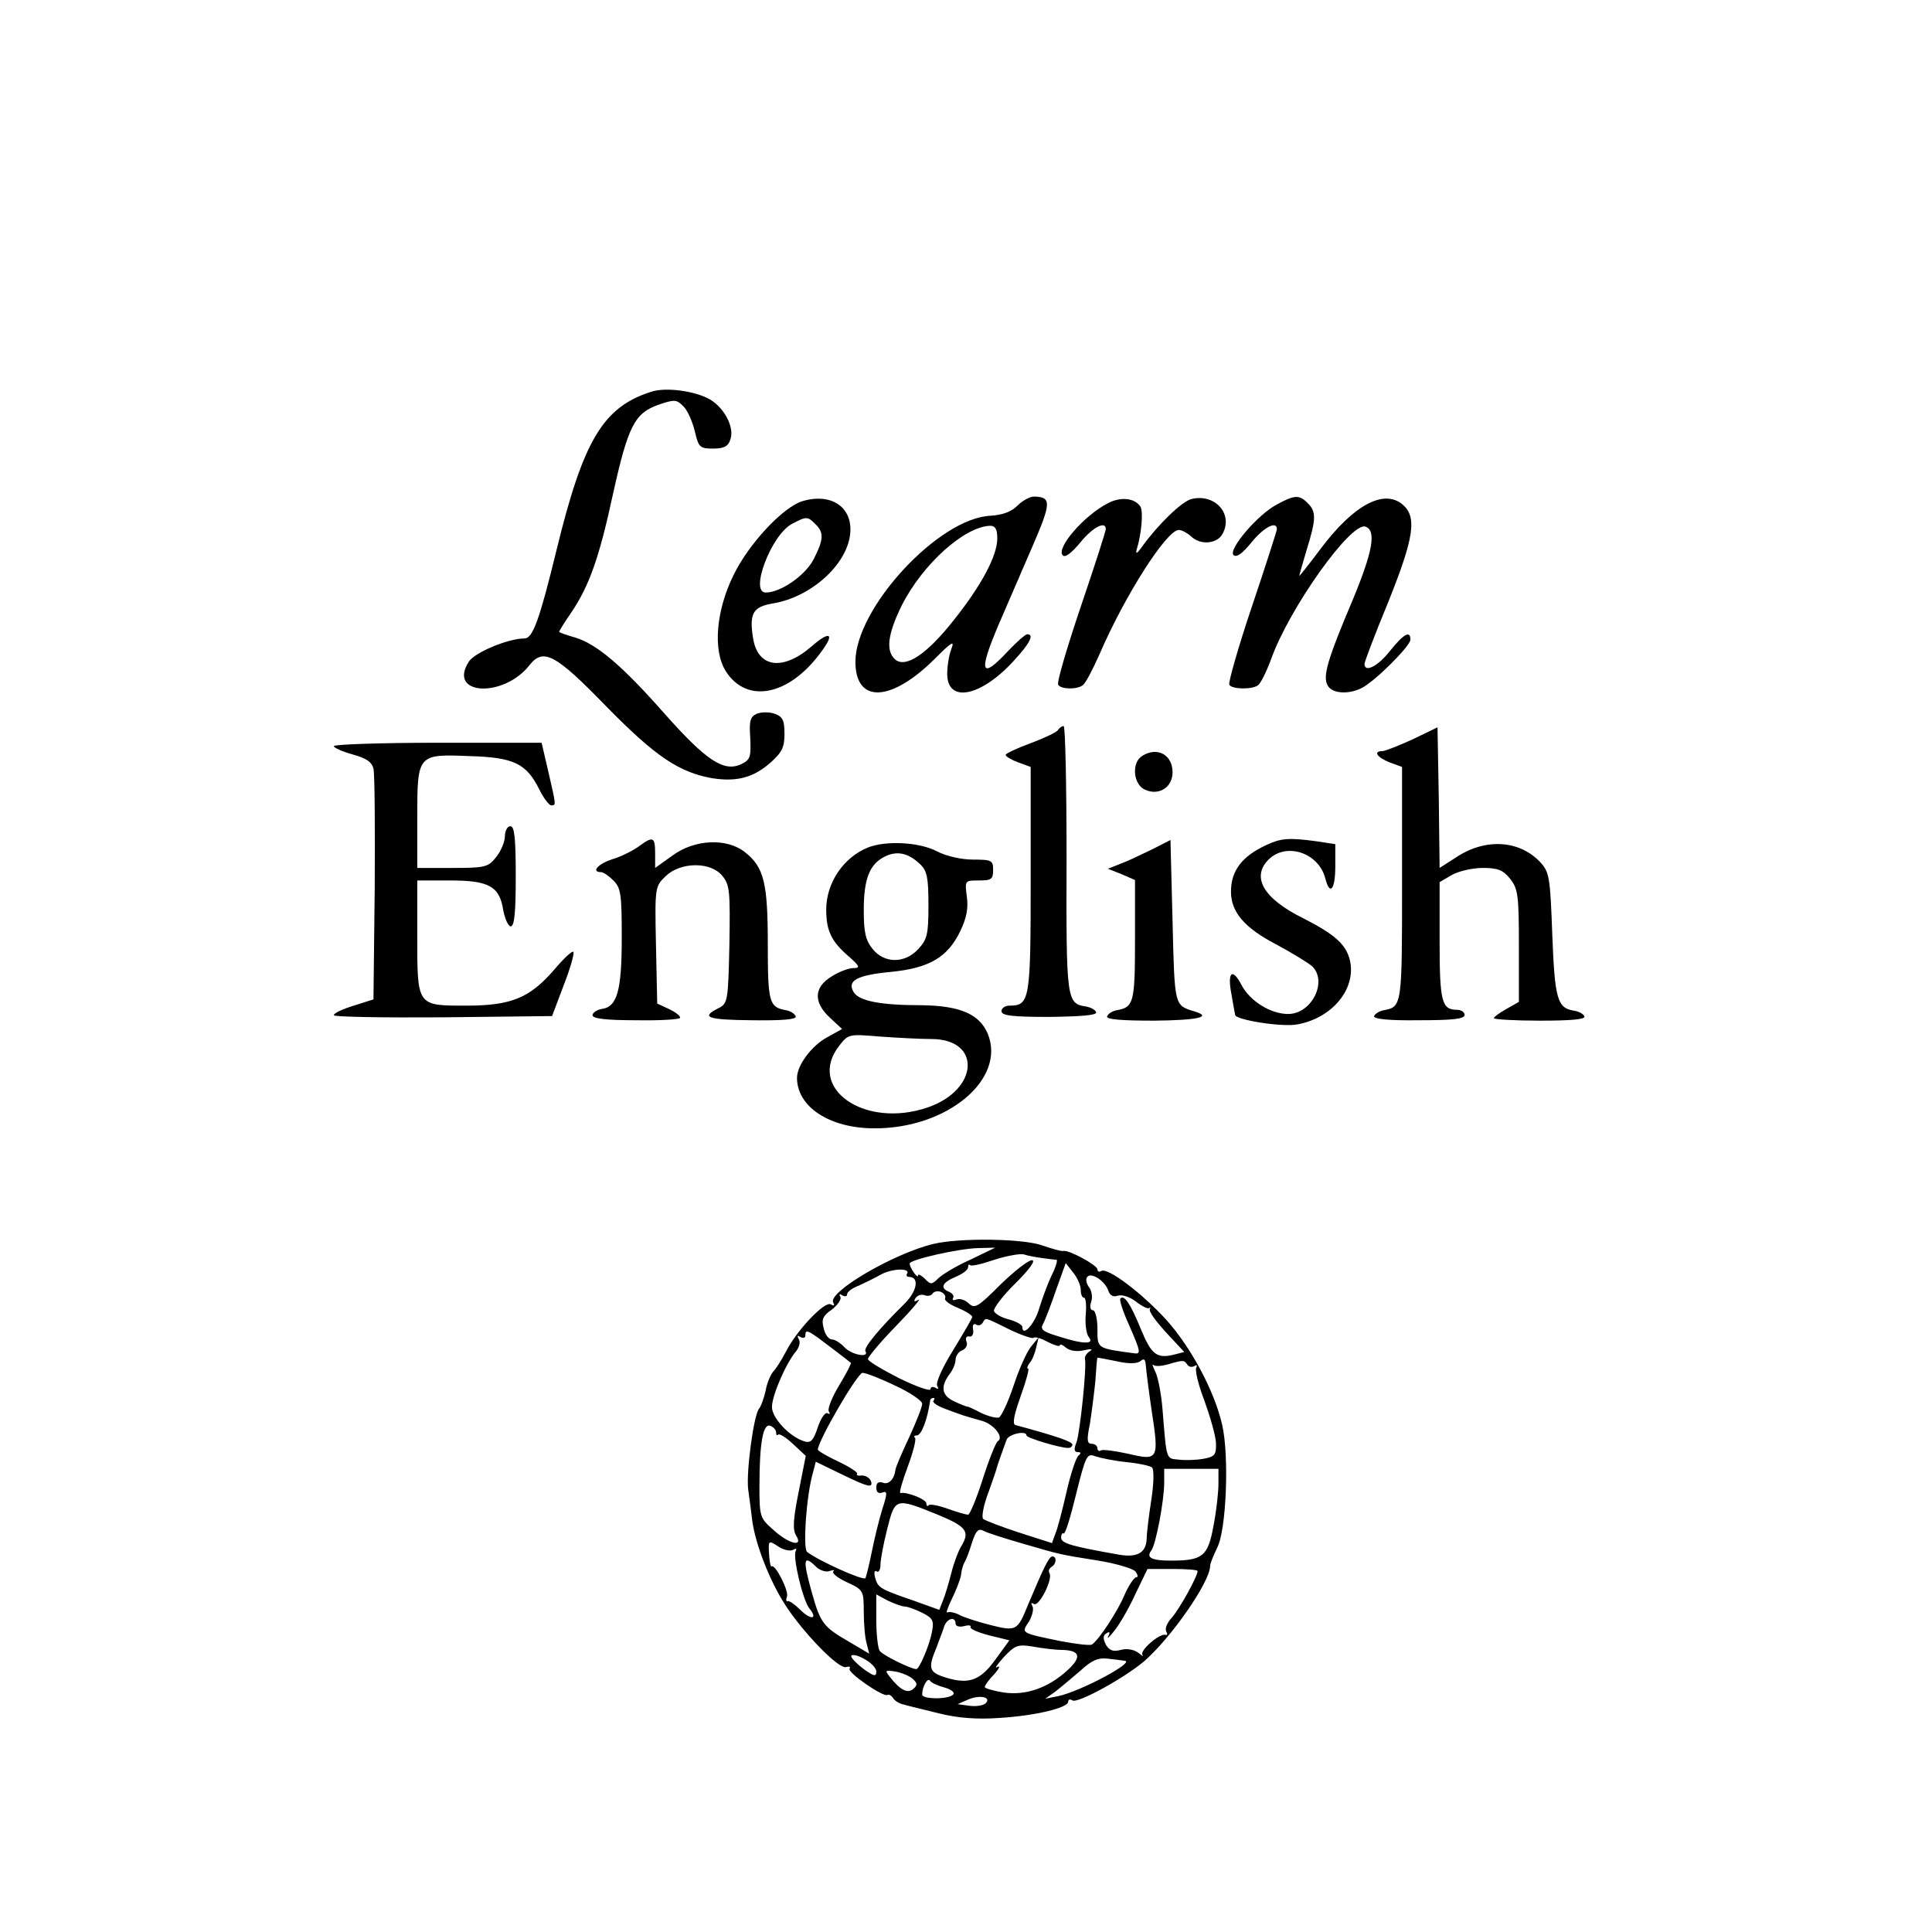 <?xml version="1.0" standalone="no"?>
<!DOCTYPE svg PUBLIC "-//W3C//DTD SVG 20010904//EN"
 "http://www.w3.org/TR/2001/REC-SVG-20010904/DTD/svg10.dtd">
<svg version="1.0" xmlns="http://www.w3.org/2000/svg"
 width="463pt" height="463pt" viewBox="0 0 463 463"
 preserveAspectRatio="xMidYMid meet">
<g transform="translate(0,463) scale(0.1,-0.1)"
fill="#000000" stroke="none">
<path d="M1560 3691 c-115 -37 -162 -116 -226 -378 -41 -168 -57 -213 -77
-213 -39 0 -118 -33 -133 -55 -53 -81 82 -89 145 -9 33 42 62 27 186 -101 115
-117 172 -156 252 -170 58 -9 98 1 139 37 28 25 34 37 34 69 0 32 -4 41 -22
48 -13 5 -32 5 -43 1 -17 -7 -20 -16 -17 -59 2 -46 0 -52 -23 -63 -41 -18 -83
10 -180 119 -103 117 -164 169 -216 185 -21 6 -39 12 -39 14 0 2 13 23 29 46
43 64 67 131 100 284 36 163 52 194 109 214 38 13 43 13 59 -3 10 -9 22 -36
28 -60 9 -39 12 -42 44 -42 25 0 36 5 41 21 11 28 -13 76 -49 97 -35 20 -106
30 -141 18z"/>
<path d="M1923 3429 c-46 -14 -128 -101 -165 -177 -42 -85 -50 -180 -19 -230
51 -81 155 -59 232 50 30 41 16 46 -26 9 -68 -59 -128 -52 -140 18 -10 61 -1
77 48 85 89 15 174 90 184 163 9 66 -43 103 -114 82z m31 -55 c21 -20 20 -37
-4 -84 -20 -39 -79 -80 -115 -80 -39 0 13 137 62 164 36 19 38 19 57 0z"/>
<path d="M2438 3418 c-15 -15 -36 -22 -64 -24 -124 -5 -324 -221 -324 -350 0
-101 86 -97 191 8 40 40 47 44 39 23 -6 -15 -10 -42 -10 -60 0 -71 81 -55 160
32 38 41 49 63 32 63 -5 0 -25 -18 -46 -40 -66 -71 -72 -52 -22 65 19 44 55
127 80 185 46 106 46 119 4 120 -10 0 -28 -10 -40 -22z m-48 -78 c0 -42 -38
-113 -105 -197 -64 -81 -114 -114 -139 -94 -24 20 -19 61 15 130 50 99 150
189 212 191 12 0 17 -8 17 -30z"/>
<path d="M2655 3424 c-58 -30 -125 -108 -108 -125 6 -6 21 6 42 31 29 36 61
53 61 32 0 -5 -27 -89 -60 -186 -33 -98 -58 -182 -54 -187 6 -11 45 -12 59 -1
6 4 23 36 39 72 62 144 162 300 191 300 7 0 20 -7 29 -15 22 -22 63 -19 76 6
26 48 -19 97 -75 83 -23 -6 -79 -60 -118 -114 -12 -17 -16 -19 -13 -7 12 38
16 92 9 103 -14 21 -48 24 -78 8z"/>
<path d="M3060 3421 c-46 -24 -117 -108 -104 -121 7 -7 21 3 43 30 29 36 61
53 61 32 0 -4 -27 -88 -60 -186 -33 -98 -57 -183 -54 -187 6 -11 55 -12 69 -1
6 4 20 32 31 62 44 123 191 329 226 318 27 -9 18 -59 -30 -175 -61 -144 -73
-185 -60 -206 10 -19 49 -22 81 -6 32 16 117 101 117 116 0 23 -16 14 -49 -27
-29 -37 -61 -53 -61 -31 0 5 25 71 56 146 63 157 71 207 34 237 -45 36 -117
-3 -195 -107 -27 -36 -50 -65 -51 -65 -1 0 7 27 17 61 23 74 24 93 3 113 -20
21 -32 20 -74 -3z"/>
<path d="M2535 2880 c-3 -5 -33 -19 -65 -31 -33 -12 -60 -25 -60 -28 0 -4 14
-12 30 -18 l30 -11 0 -270 c0 -289 -2 -302 -51 -302 -10 0 -19 -6 -19 -13 0
-11 25 -14 115 -14 76 1 114 4 112 11 -2 6 -13 12 -25 14 -46 7 -47 16 -46
354 0 175 -3 318 -7 318 -4 0 -10 -4 -14 -10z"/>
<path d="M3385 2858 c-33 -15 -66 -28 -72 -28 -23 0 -13 -15 17 -27 l30 -11 0
-280 c0 -292 0 -295 -44 -303 -11 -2 -21 -9 -23 -14 -2 -7 35 -11 107 -10 81
0 110 3 110 13 0 6 -8 12 -18 12 -37 0 -42 19 -42 165 l0 141 29 17 c16 9 49
17 74 17 37 0 49 -5 66 -26 19 -24 21 -40 21 -161 l0 -134 -30 -17 c-16 -9
-30 -19 -30 -22 0 -3 50 -6 110 -6 75 0 109 3 107 10 -2 6 -13 12 -25 14 -40
6 -46 28 -52 182 -5 139 -7 150 -29 174 -50 53 -132 58 -202 11 l-39 -25 -2
168 -3 169 -60 -29z"/>
<path d="M800 2842 c0 -4 20 -13 45 -20 33 -9 46 -18 50 -34 3 -13 4 -142 3
-288 l-3 -265 -47 -15 c-27 -8 -48 -18 -48 -23 0 -4 118 -6 261 -5 l262 3 28
74 c16 41 26 77 23 80 -3 3 -24 -17 -46 -43 -58 -67 -102 -86 -210 -86 -119 0
-118 -2 -118 166 l0 134 78 0 c94 0 119 -14 128 -71 4 -21 12 -39 18 -39 9 0
12 35 12 120 0 92 -3 120 -13 120 -7 0 -13 -11 -13 -24 0 -13 -9 -35 -21 -50
-19 -24 -26 -26 -105 -26 l-84 0 0 119 c0 154 0 154 126 149 106 -3 136 -18
167 -81 10 -20 23 -37 28 -37 12 0 12 -1 -7 81 l-16 69 -249 0 c-137 0 -249
-4 -249 -8z"/>
<path d="M2738 2819 c-26 -15 -23 -65 3 -80 34 -18 69 3 69 40 0 42 -36 62
-72 40z"/>
<path d="M1530 2601 c-14 -10 -42 -24 -62 -30 -35 -11 -52 -31 -28 -31 6 0 19
-9 30 -20 18 -18 20 -33 20 -137 0 -128 -11 -166 -48 -171 -12 -2 -22 -9 -22
-15 0 -8 31 -12 105 -12 58 -1 105 2 105 6 0 5 -12 14 -27 21 l-28 13 -3 141
c-3 140 -2 140 24 165 36 34 108 34 135 0 18 -21 19 -38 17 -165 -3 -135 -4
-141 -26 -152 -44 -22 -27 -28 81 -29 72 -1 106 2 104 9 -2 6 -12 13 -23 15
-41 7 -44 19 -44 158 0 147 -9 185 -55 221 -43 34 -120 31 -173 -8 l-42 -30 0
35 c0 40 -5 42 -40 16z"/>
<path d="M2760 2594 c-25 -12 -58 -28 -75 -34 l-30 -12 33 -13 32 -14 0 -144
c0 -150 -3 -161 -44 -168 -11 -2 -21 -9 -23 -15 -2 -7 35 -10 112 -10 106 1
141 9 98 22 -49 15 -48 11 -53 216 l-5 195 -45 -23z"/>
<path d="M3035 2605 c-59 -27 -85 -62 -85 -112 0 -49 33 -87 108 -126 39 -21
78 -45 87 -53 37 -37 -2 -114 -58 -114 -42 0 -92 31 -112 70 -22 42 -34 30
-24 -22 4 -24 8 -46 9 -50 0 -12 112 -30 149 -23 82 15 139 82 127 149 -8 41
-34 65 -112 105 -96 47 -126 99 -84 141 42 42 120 17 136 -45 11 -43 24 -27
24 29 l0 53 -46 7 c-66 9 -85 7 -119 -9z"/>
<path d="M2080 2599 c-59 -24 -100 -85 -100 -149 0 -51 13 -77 54 -112 27 -24
28 -28 11 -28 -11 0 -35 -9 -52 -20 -43 -26 -44 -62 -4 -99 l29 -27 -36 -20
c-37 -20 -72 -67 -72 -97 0 -70 79 -121 185 -121 175 -1 317 118 272 227 -20
47 -67 67 -159 68 -97 0 -149 10 -162 31 -17 28 7 41 90 49 91 9 135 35 165
97 15 31 20 55 16 83 -5 39 -5 39 29 39 30 0 34 3 34 25 0 23 -3 25 -48 25
-28 0 -64 8 -87 20 -42 22 -122 26 -165 9z m125 -40 c17 -16 20 -33 20 -99 0
-69 -3 -81 -24 -104 -33 -36 -82 -35 -110 0 -17 21 -21 41 -21 93 0 75 14 110
50 128 29 15 57 9 85 -18z m27 -419 c121 0 114 -122 -9 -164 -152 -52 -292 47
-211 149 21 27 23 27 96 21 41 -3 97 -6 124 -6z"/>
<path d="M2237 1649 c-96 -23 -256 -117 -240 -141 4 -7 1 -8 -6 -4 -14 9 -81
-61 -108 -114 -10 -19 -23 -40 -30 -47 -6 -7 -15 -27 -18 -45 -4 -18 -11 -38
-16 -44 -13 -16 -31 -152 -26 -193 3 -20 7 -54 10 -77 8 -56 41 -141 78 -199
43 -67 130 -157 147 -150 7 2 11 1 8 -4 -6 -9 81 -69 91 -63 3 2 9 -1 13 -7 3
-6 15 -14 26 -16 10 -3 48 -12 84 -21 44 -11 90 -15 145 -11 84 5 165 24 165
39 0 5 4 7 10 3 12 -8 122 52 171 93 65 56 159 191 159 229 0 6 8 25 17 44 22
42 29 220 12 294 -18 80 -74 185 -133 251 -58 64 -142 128 -157 118 -5 -3 -9
-1 -9 4 0 10 -70 48 -82 44 -4 -1 -26 5 -49 13 -46 17 -199 19 -262 4z m88
-38 c-34 -15 -68 -36 -77 -45 -15 -15 -18 -15 -32 0 -9 8 -16 12 -16 7 0 -9
-20 19 -20 29 0 9 117 36 165 37 l40 1 -60 -29z m173 4 c15 -2 30 -4 34 -4 3
-1 -2 -18 -12 -38 -10 -21 -23 -57 -30 -80 -11 -37 -40 -68 -40 -43 0 5 -14
13 -32 18 -17 4 -33 13 -36 20 -2 6 21 37 52 67 33 33 49 55 39 55 -9 0 -43
-27 -76 -59 -53 -53 -61 -58 -75 -45 -8 8 -21 13 -29 10 -8 -3 -12 -2 -9 3 3
5 -1 11 -9 15 -23 9 -18 22 15 36 17 7 30 17 30 23 0 6 2 8 5 5 3 -3 29 3 58
13 28 9 60 15 70 13 9 -3 29 -7 45 -9z m92 -76 c0 -10 3 -19 8 -19 4 0 6 -18
4 -40 -2 -22 1 -46 7 -54 15 -18 -12 -18 -71 1 -40 12 -46 17 -38 31 5 9 19
46 31 81 l23 64 18 -23 c10 -12 18 -31 18 -41z m-416 39 c-3 -4 -1 -8 4 -8 26
0 20 -34 -10 -64 -61 -60 -99 -106 -94 -114 10 -17 -33 -9 -50 9 -9 10 -23 19
-30 19 -8 0 -17 12 -20 27 -6 21 -2 30 20 45 14 11 23 25 20 30 -4 7 -2 8 4 4
7 -4 12 -3 12 2 0 6 12 15 28 21 15 7 38 18 52 26 26 15 72 17 64 3z m482 -41
c4 -12 12 -16 23 -12 10 3 29 -3 43 -14 14 -11 28 -18 32 -16 3 3 4 2 2 -1 -5
-6 15 -33 56 -76 l26 -28 -23 -6 c-43 -11 -56 0 -81 61 -25 61 -40 83 -49 73
-3 -3 6 -31 21 -64 28 -64 29 -70 11 -67 -89 12 -87 11 -87 58 0 25 -5 45 -11
45 -6 0 -8 9 -4 20 4 12 1 27 -5 35 -6 8 -9 19 -5 24 8 14 43 -8 51 -32z
m-391 -18 c-3 -5 10 -15 30 -23 19 -8 35 -18 35 -22 0 -3 -21 -39 -46 -80 -26
-42 -42 -78 -38 -85 4 -8 3 -9 -4 -5 -7 4 -12 2 -12 -3 0 -6 -34 6 -75 26 -41
21 -75 41 -75 46 0 5 30 41 68 80 37 38 61 67 53 62 -10 -6 -12 -4 -7 4 5 7
14 10 22 7 7 -3 16 -1 19 4 3 5 12 7 20 4 8 -4 12 -10 10 -15z m154 -75 c29
-14 56 -23 58 -20 3 3 18 -1 34 -10 16 -8 29 -12 29 -8 0 4 7 1 15 -6 9 -7 26
-10 42 -6 18 4 23 3 15 -2 -8 -5 -13 -13 -12 -18 5 -19 -12 -177 -20 -200 -7
-17 -6 -24 3 -24 8 0 8 -3 2 -8 -6 -4 -19 -43 -29 -87 -10 -44 -22 -90 -27
-101 l-8 -22 -78 25 c-43 14 -82 29 -87 33 -4 5 1 33 13 64 11 31 20 57 20 59
0 1 4 13 9 27 5 14 11 31 14 39 4 14 48 24 48 11 0 -6 80 -30 100 -30 6 0 10
4 10 8 0 7 -37 20 -137 47 -7 3 -3 24 13 69 13 36 21 66 18 66 -4 0 -2 6 3 13
6 6 13 23 16 37 l6 25 -18 -22 c-10 -12 -29 -54 -42 -94 -13 -39 -29 -73 -35
-76 -7 -2 -26 3 -43 11 -17 9 -32 16 -33 15 -2 0 -15 5 -30 12 -31 14 -35 35
-13 65 8 10 15 26 15 35 0 9 7 20 16 23 9 4 14 13 10 21 -3 8 0 14 7 12 7 -1
11 6 9 17 -2 10 1 15 7 12 5 -4 12 -2 16 4 8 13 3 14 64 -16z m-432 -40 c27
-20 50 -38 52 -40 2 -1 -11 -26 -28 -54 -17 -28 -28 -56 -25 -62 4 -6 3 -8 -3
-5 -5 4 -16 -12 -23 -33 -11 -33 -17 -39 -33 -34 -35 11 -77 56 -77 82 0 28
34 106 58 134 7 9 11 22 6 29 -4 8 -3 10 4 5 7 -4 12 -2 12 3 0 17 6 14 57
-25z m746 -36 c9 8 12 4 13 -11 1 -12 7 -61 14 -108 18 -117 16 -120 -56 -103
-32 7 -61 11 -66 8 -4 -3 -8 0 -8 5 0 6 -6 11 -14 11 -11 0 -12 10 -4 48 4 26
10 72 13 102 2 30 4 56 5 56 0 1 20 -3 45 -8 30 -7 50 -6 58 0z m112 -8 c4 -6
11 -7 17 -4 6 4 8 2 5 -3 -4 -6 5 -42 19 -79 14 -38 27 -84 28 -101 1 -29 -2
-34 -30 -39 -17 -3 -44 -4 -59 -2 -31 3 -29 -3 -39 120 -3 38 -11 78 -17 90
-6 13 -9 20 -5 17 4 -4 19 -3 34 1 37 11 40 11 47 0z m-699 -51 c35 -16 64
-36 64 -43 0 -8 -14 -43 -31 -80 -17 -36 -32 -71 -33 -78 -3 -24 -17 -37 -31
-31 -10 3 -15 -1 -15 -12 0 -11 5 -15 14 -12 13 5 13 -1 0 -41 -8 -26 -19 -72
-25 -102 -6 -30 -13 -58 -15 -62 -5 -7 -115 43 -140 63 -10 9 -2 133 14 189
l7 27 68 -33 c56 -27 68 -30 65 -16 -2 9 -12 16 -22 16 -9 -1 -15 0 -12 4 3 3
-17 16 -44 29 -28 13 -50 26 -50 29 0 21 95 184 107 184 8 0 44 -14 79 -31z
m91 -36 c-4 -3 10 -13 30 -20 40 -15 43 -16 86 -28 29 -8 54 -40 38 -49 -5 -4
-21 -44 -36 -91 -15 -47 -31 -85 -35 -85 -4 0 -26 6 -48 14 -22 8 -43 12 -46
9 -3 -4 -6 -2 -6 4 0 10 -46 28 -62 25 -4 -1 4 27 17 62 13 35 21 66 18 70 -4
3 -2 6 4 6 11 0 25 36 32 83 0 4 4 7 8 7 3 0 3 -3 0 -7z m-377 -76 c0 -6 2 -8
5 -5 3 3 19 -7 36 -23 l30 -28 -17 -86 c-13 -65 -15 -91 -6 -105 18 -29 -18
-20 -55 14 -32 28 -33 32 -33 105 0 104 9 151 26 144 8 -3 14 -10 14 -16z
m840 -71 c30 -3 57 -9 61 -13 5 -5 4 -40 -2 -78 -6 -39 -11 -80 -11 -92 -1
-34 -22 -46 -65 -39 -113 20 -140 27 -140 41 0 8 3 12 6 10 4 -2 17 41 30 95
23 92 26 98 46 90 12 -4 45 -11 75 -14z m220 -52 c0 -20 -5 -66 -12 -101 -13
-73 -26 -83 -102 -83 -46 0 -60 7 -47 24 11 14 31 120 31 163 l0 33 65 0 65 0
0 -36z m-675 -73 c71 -29 80 -41 59 -76 -7 -11 -18 -40 -24 -64 -6 -24 -15
-54 -20 -66 l-9 -23 -64 23 c-79 27 -83 30 -90 55 -3 11 -1 18 4 14 5 -3 9 4
9 16 0 11 7 50 16 85 19 76 20 76 119 36z m205 -70 c93 -27 88 -26 182 -41 43
-7 83 -19 89 -26 6 -8 7 -14 2 -14 -5 0 -18 -19 -28 -42 -17 -40 -60 -106 -78
-119 -4 -3 -38 1 -75 8 -97 20 -95 19 -76 47 8 14 12 31 8 37 -4 8 -3 9 4 5
12 -7 46 60 37 74 -3 5 -1 11 5 15 12 7 13 25 2 25 -8 0 -21 -27 -58 -115 -26
-64 -28 -65 -92 -49 -31 8 -65 19 -75 25 -10 5 -22 7 -26 5 -5 -3 0 11 10 32
10 20 20 46 22 57 1 11 5 25 8 30 4 6 12 27 18 47 10 31 16 36 29 29 9 -5 51
-18 92 -30z m-549 -15 c7 4 9 3 6 -3 -8 -13 17 -119 33 -138 21 -26 3 -28 -22
-3 -12 12 -26 22 -30 21 -4 -2 -5 3 -2 11 5 13 -29 80 -37 72 -2 -2 -5 11 -6
30 -2 33 -1 33 22 18 13 -9 30 -12 36 -8z m56 -42 c9 -8 23 -12 31 -9 9 3 13
3 9 -1 -4 -4 11 -16 33 -26 39 -18 40 -20 40 -71 0 -29 3 -63 7 -76 l6 -24
-49 29 c-61 35 -68 45 -88 116 -23 82 -21 94 11 62z m913 -9 c0 -13 -44 -92
-62 -112 -11 -12 -17 -26 -13 -33 3 -6 3 -9 -2 -8 -13 5 -63 -38 -55 -48 4 -5
-1 -2 -10 5 -10 8 -28 11 -42 7 -19 -5 -28 -1 -36 13 -7 14 -7 22 2 27 7 5 9
2 4 -7 -4 -8 2 -3 13 11 12 14 35 53 51 88 l30 62 60 0 c33 0 60 -2 60 -5z
m-702 -85 c7 0 26 -7 42 -15 26 -13 29 -19 23 -48 -6 -31 -30 -87 -37 -87 -13
0 -82 34 -88 44 -4 6 -8 39 -8 73 l0 62 28 -15 c15 -7 33 -14 40 -14z m122
-41 c0 -6 9 -9 20 -6 11 3 18 2 16 -2 -3 -4 17 -13 44 -20 l49 -12 -32 -44
c-37 -52 -64 -62 -118 -46 -43 13 -46 22 -25 72 7 19 16 42 19 52 7 19 27 24
27 6z m255 -63 c44 -1 48 -17 13 -49 -46 -42 -100 -61 -153 -53 -25 4 -45 10
-45 13 0 4 10 18 23 31 12 14 15 21 7 17 -8 -5 -1 5 15 23 27 29 34 32 70 26
22 -4 54 -8 70 -8z m-445 -52 c0 -13 -6 -11 -30 6 -16 12 -30 26 -30 31 0 5
14 3 30 -6 17 -9 30 -22 30 -31z m595 26 c28 -2 -106 -74 -160 -85 l-30 -6 24
17 c13 10 40 33 60 50 27 25 43 32 66 29 17 -2 35 -4 40 -5z m-507 -44 c11
-10 11 -15 0 -24 -14 -11 -31 -2 -56 30 -12 15 -11 16 15 12 15 -3 34 -11 41
-18z m75 -20 c15 -4 25 -11 22 -16 -8 -13 -75 -13 -75 -1 0 19 13 42 19 33 3
-5 19 -12 34 -16z m99 -38 c-5 -5 -22 -8 -38 -6 l-29 4 25 11 c28 12 57 6 42
-9z"/>
</g>
</svg>
